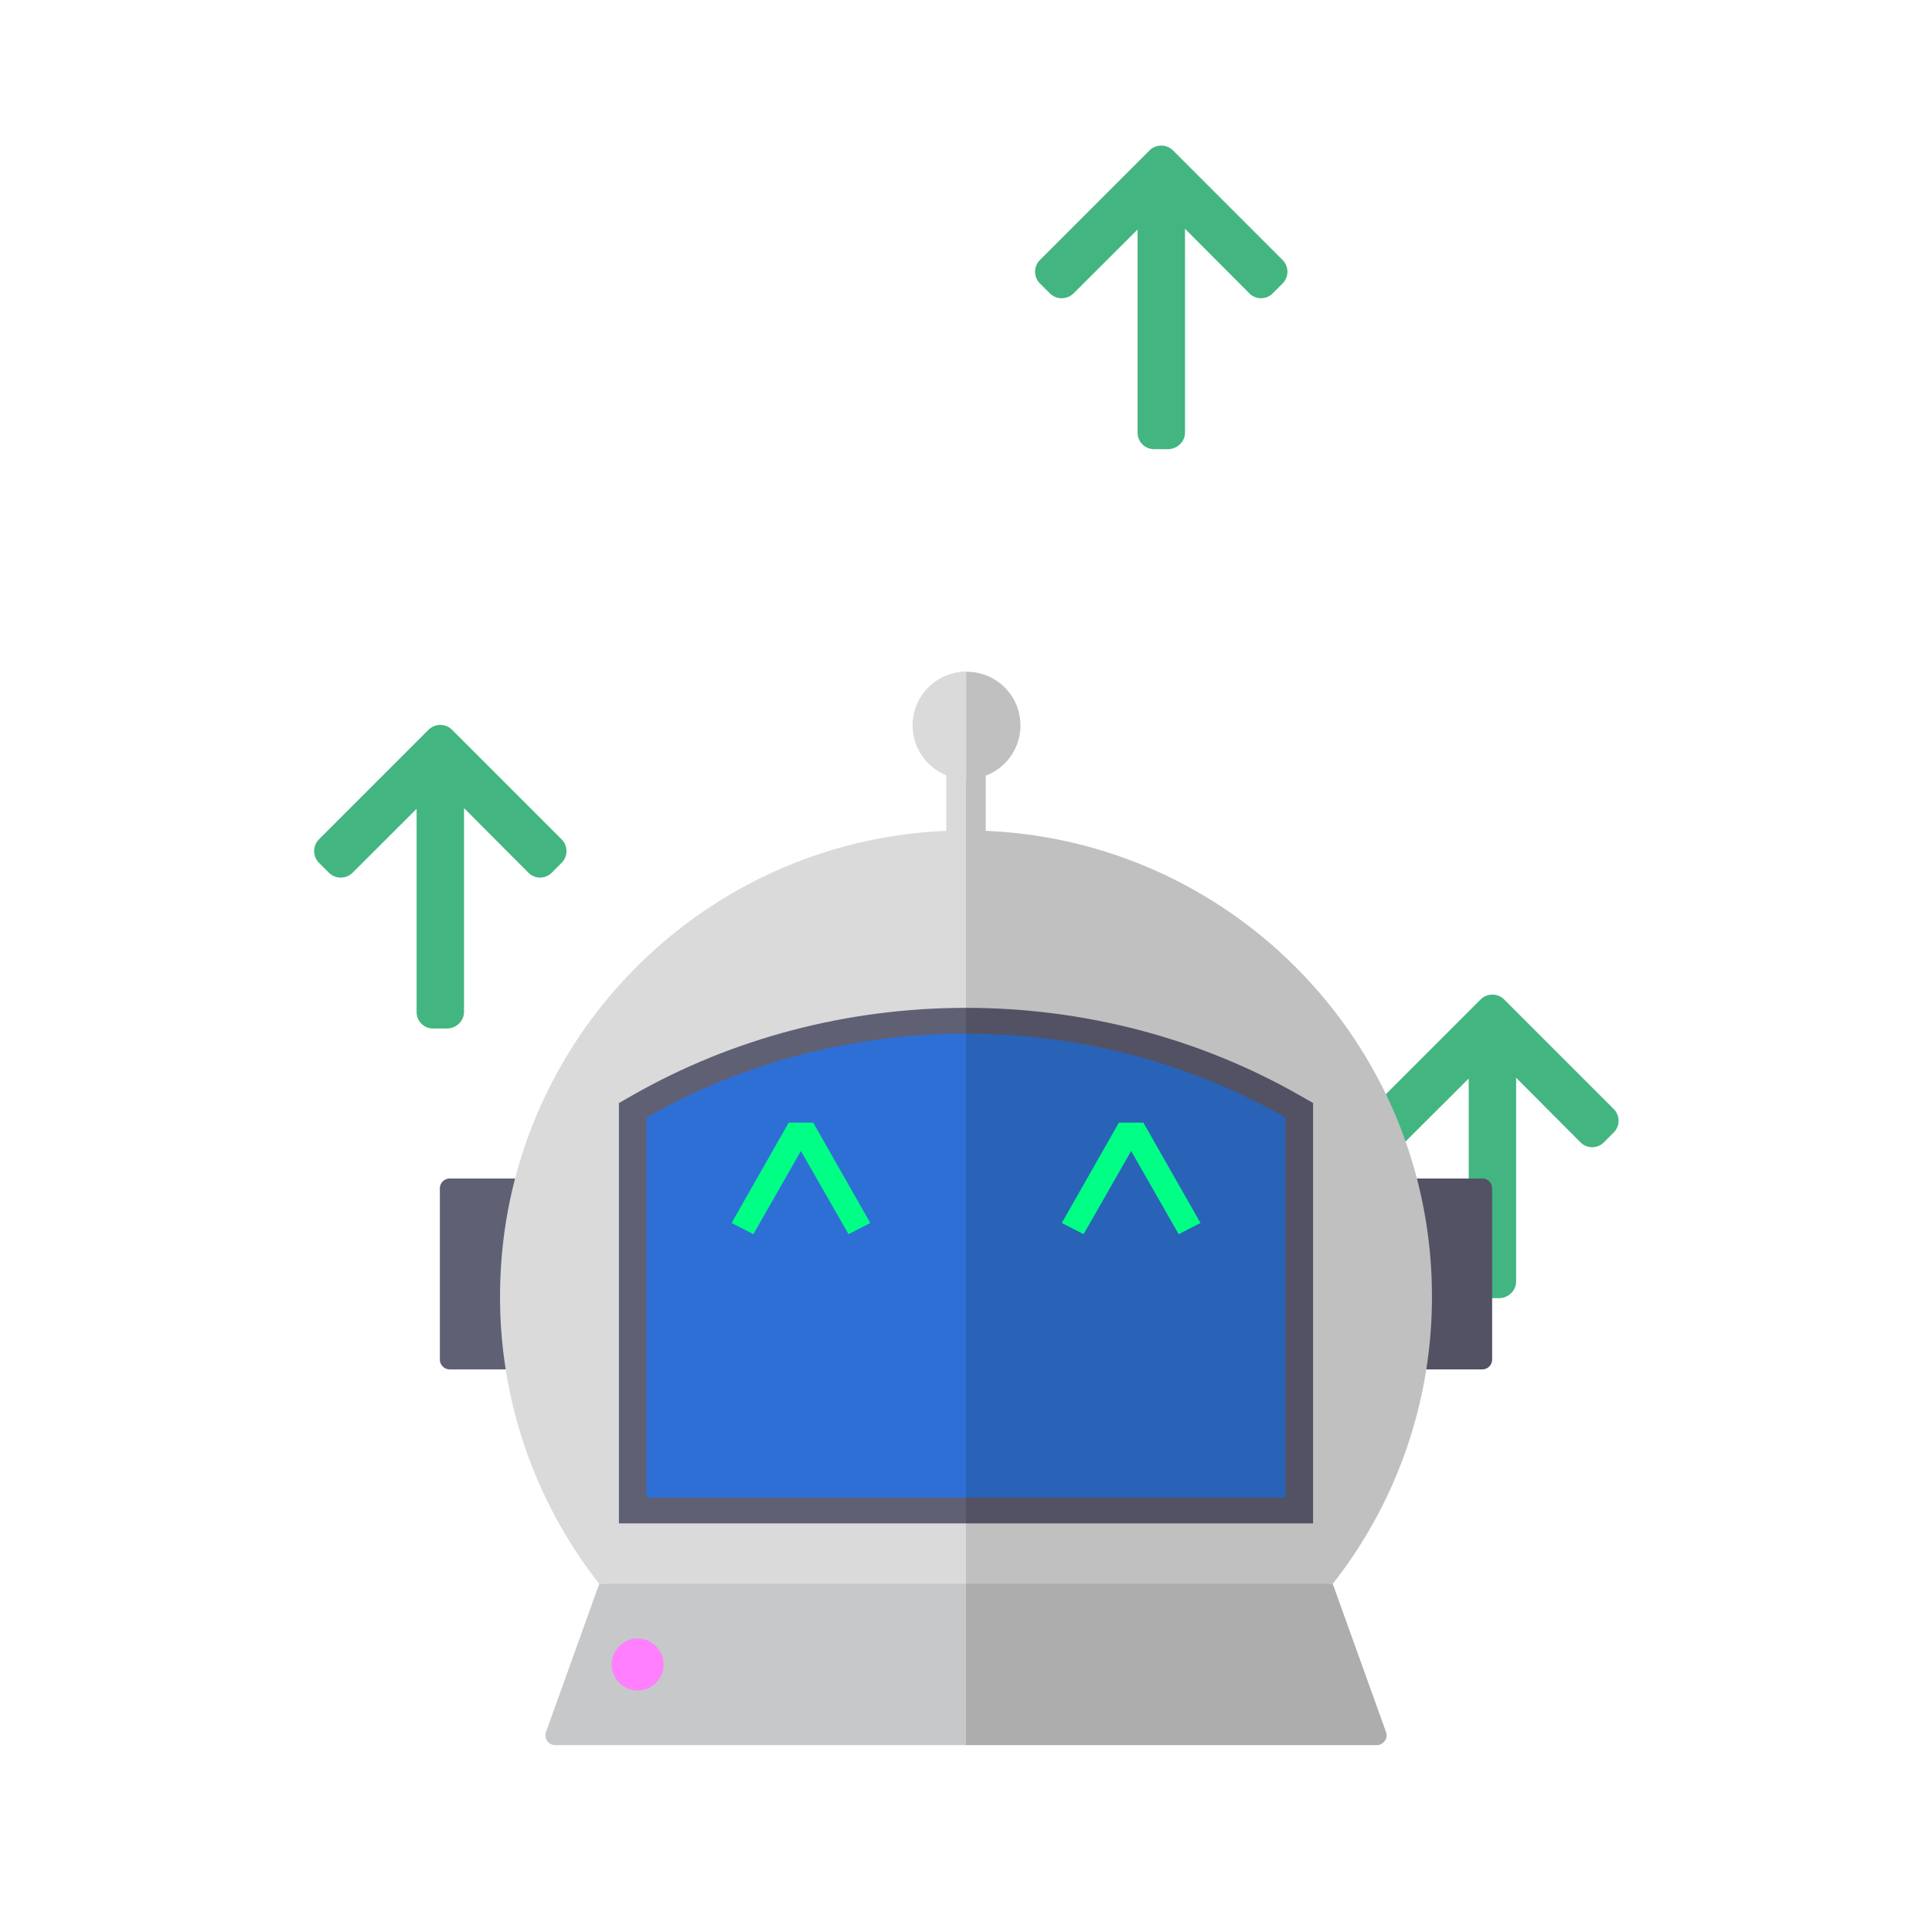 <svg xmlns="http://www.w3.org/2000/svg" viewBox="0 0 2048 2048"><defs><style>.cls-1{fill:#43b581;}.cls-2{fill:#606074;}.cls-3{fill:#525264;}.cls-4{fill:#c7c8c9;}.cls-5{fill:#adadad;}.cls-6{fill:#dadada;}.cls-7{fill:silver;}.cls-8{fill:#ff7fff;}.cls-9{fill:#2e6fd6;}.cls-10{fill:#2963b7;}.cls-11{fill:#00ff85;}

.cls-1:nth-child(1) {
    animation: fadeAway 4s ease-in-out infinite;
}
.cls-1:nth-child(2) {
    animation: fadeAway 5s ease-in-out infinite;
}
.cls-1:nth-child(3) {
    animation: fadeAway 3s ease-in-out infinite;
}

@keyframes fadeAway {
    0% {
        transform: translatey(0px);
    }
    50% {
        transform: translatey(-200px);
        opacity: 0;
    }

    80% {        
        transform: translatey(100px);
        opacity: 0;
    }

    100% {
        transform: translatey(0px);
        opacity: 1;
    }
}</style></defs><g id="Layer_14" data-name="Layer 14"><path class="cls-1" d="M1710.59,1175.6l-116.12-116.11a17.76,17.76,0,0,0-25,0L1453.38,1175.6a17.62,17.62,0,0,0,0,24.89l10.55,10.54a17.47,17.47,0,0,0,12.44,5.13A17.82,17.82,0,0,0,1489,1211l67.89-67.74v215.22a17.38,17.38,0,0,0,17.3,17.61h14.91c9.7,0,18.06-7.91,18.06-17.61v-216l68.28,68.5a17.43,17.43,0,0,0,24.7,0l10.51-10.54A17.61,17.61,0,0,0,1710.59,1175.6Z"/><path class="cls-1" d="M595.35,889.72,479.23,773.61a17.76,17.76,0,0,0-25,0L338.14,889.72a17.63,17.63,0,0,0,0,24.88l10.55,10.55a17.47,17.47,0,0,0,12.44,5.13,17.82,17.82,0,0,0,12.59-5.13l67.89-67.74v215.22a17.38,17.38,0,0,0,17.3,17.61h14.91c9.7,0,18.07-7.91,18.07-17.61v-216l68.27,68.5a17.43,17.43,0,0,0,24.7,0l10.52-10.55A17.61,17.61,0,0,0,595.35,889.72Z"/><path class="cls-1" d="M1359.59,275.6,1243.47,159.49a17.76,17.76,0,0,0-25,0L1102.38,275.6a17.62,17.62,0,0,0,0,24.89L1112.93,311a17.47,17.47,0,0,0,12.44,5.13A17.82,17.82,0,0,0,1138,311l67.89-67.74V458.51a17.38,17.38,0,0,0,17.3,17.61h14.91c9.7,0,18.06-7.91,18.06-17.61v-216L1324.4,311a17.43,17.43,0,0,0,24.7,0l10.51-10.54A17.61,17.61,0,0,0,1359.59,275.6Z"/></g><g id="Layer_15" data-name="Layer 15"><path class="cls-2" d="M476.74,1249.26H618.66a10.45,10.45,0,0,1,10.45,10.46v181.44a10.45,10.45,0,0,1-10.45,10.45H476.74a10.45,10.45,0,0,1-10.46-10.45V1259.72A10.46,10.46,0,0,1,476.74,1249.26Z"/><path class="cls-3" d="M1429.34,1249.26h141.92a10.46,10.46,0,0,1,10.46,10.46v181.44a10.45,10.45,0,0,1-10.46,10.45H1429.34a10.45,10.45,0,0,1-10.45-10.45V1259.72A10.45,10.45,0,0,1,1429.34,1249.26Z"/><path class="cls-4" d="M635.23,1678.94l-56.44,157a10.45,10.45,0,0,0,9.84,14H1024l73.13-85.51L1024,1651.05Z"/><path class="cls-5" d="M1412.77,1678.94l56.44,157a10.45,10.45,0,0,1-9.84,14H1024V1651.05Z"/><path class="cls-6" d="M1024,880.31c-272.79,0-493.93,221.14-493.93,493.93a491.8,491.8,0,0,0,105.16,304.7H1024l155.39-394.89Z"/><path class="cls-7" d="M1024,880.31v798.63h388.77a491.78,491.78,0,0,0,105.16-304.7c0-272.79-221.14-493.93-493.93-493.93Z"/><circle class="cls-8" cx="675.92" cy="1764.42" r="27.5"/><path class="cls-2" d="M656.08,1614.85V1169.26l14-8c106.33-60.78,228.71-92.9,353.91-92.9l104.5,273.57L1024,1614.85Z"/><path class="cls-3" d="M1024,1614.85v-546.5c125.2,0,247.58,32.12,353.91,92.9l14,8v445.59Z"/><path class="cls-9" d="M1024,1095.73c-124.06,0-240,32.5-338.64,88.89v402.84H1024l104.5-226.72Z"/><path class="cls-10" d="M1024,1587.46h338.64V1184.62c-98.64-56.38-214.58-88.89-338.64-88.89Z"/><polygon class="cls-6" points="1024 886.36 1003.09 886.36 1003.09 761.57 1024 761.57 1030.2 826.02 1024 886.36"/><rect class="cls-7" x="1024" y="761.57" width="20.91" height="124.79"/><circle class="cls-7" cx="1024.87" cy="768.96" r="56.86"/><path class="cls-6" d="M1024.26,825.82a56.86,56.86,0,0,1,0-113.72"/><path class="cls-11" d="M862,1190l60.55,106.4-23.1,11.9L849,1220.1l-50.4,88.2-23.1-11.9L836.07,1190Z"/><path class="cls-11" d="M1212,1190l60.55,106.4-23.1,11.9-50.4-88.2-50.4,88.2-23.1-11.9,60.55-106.4Z"/></g></svg>